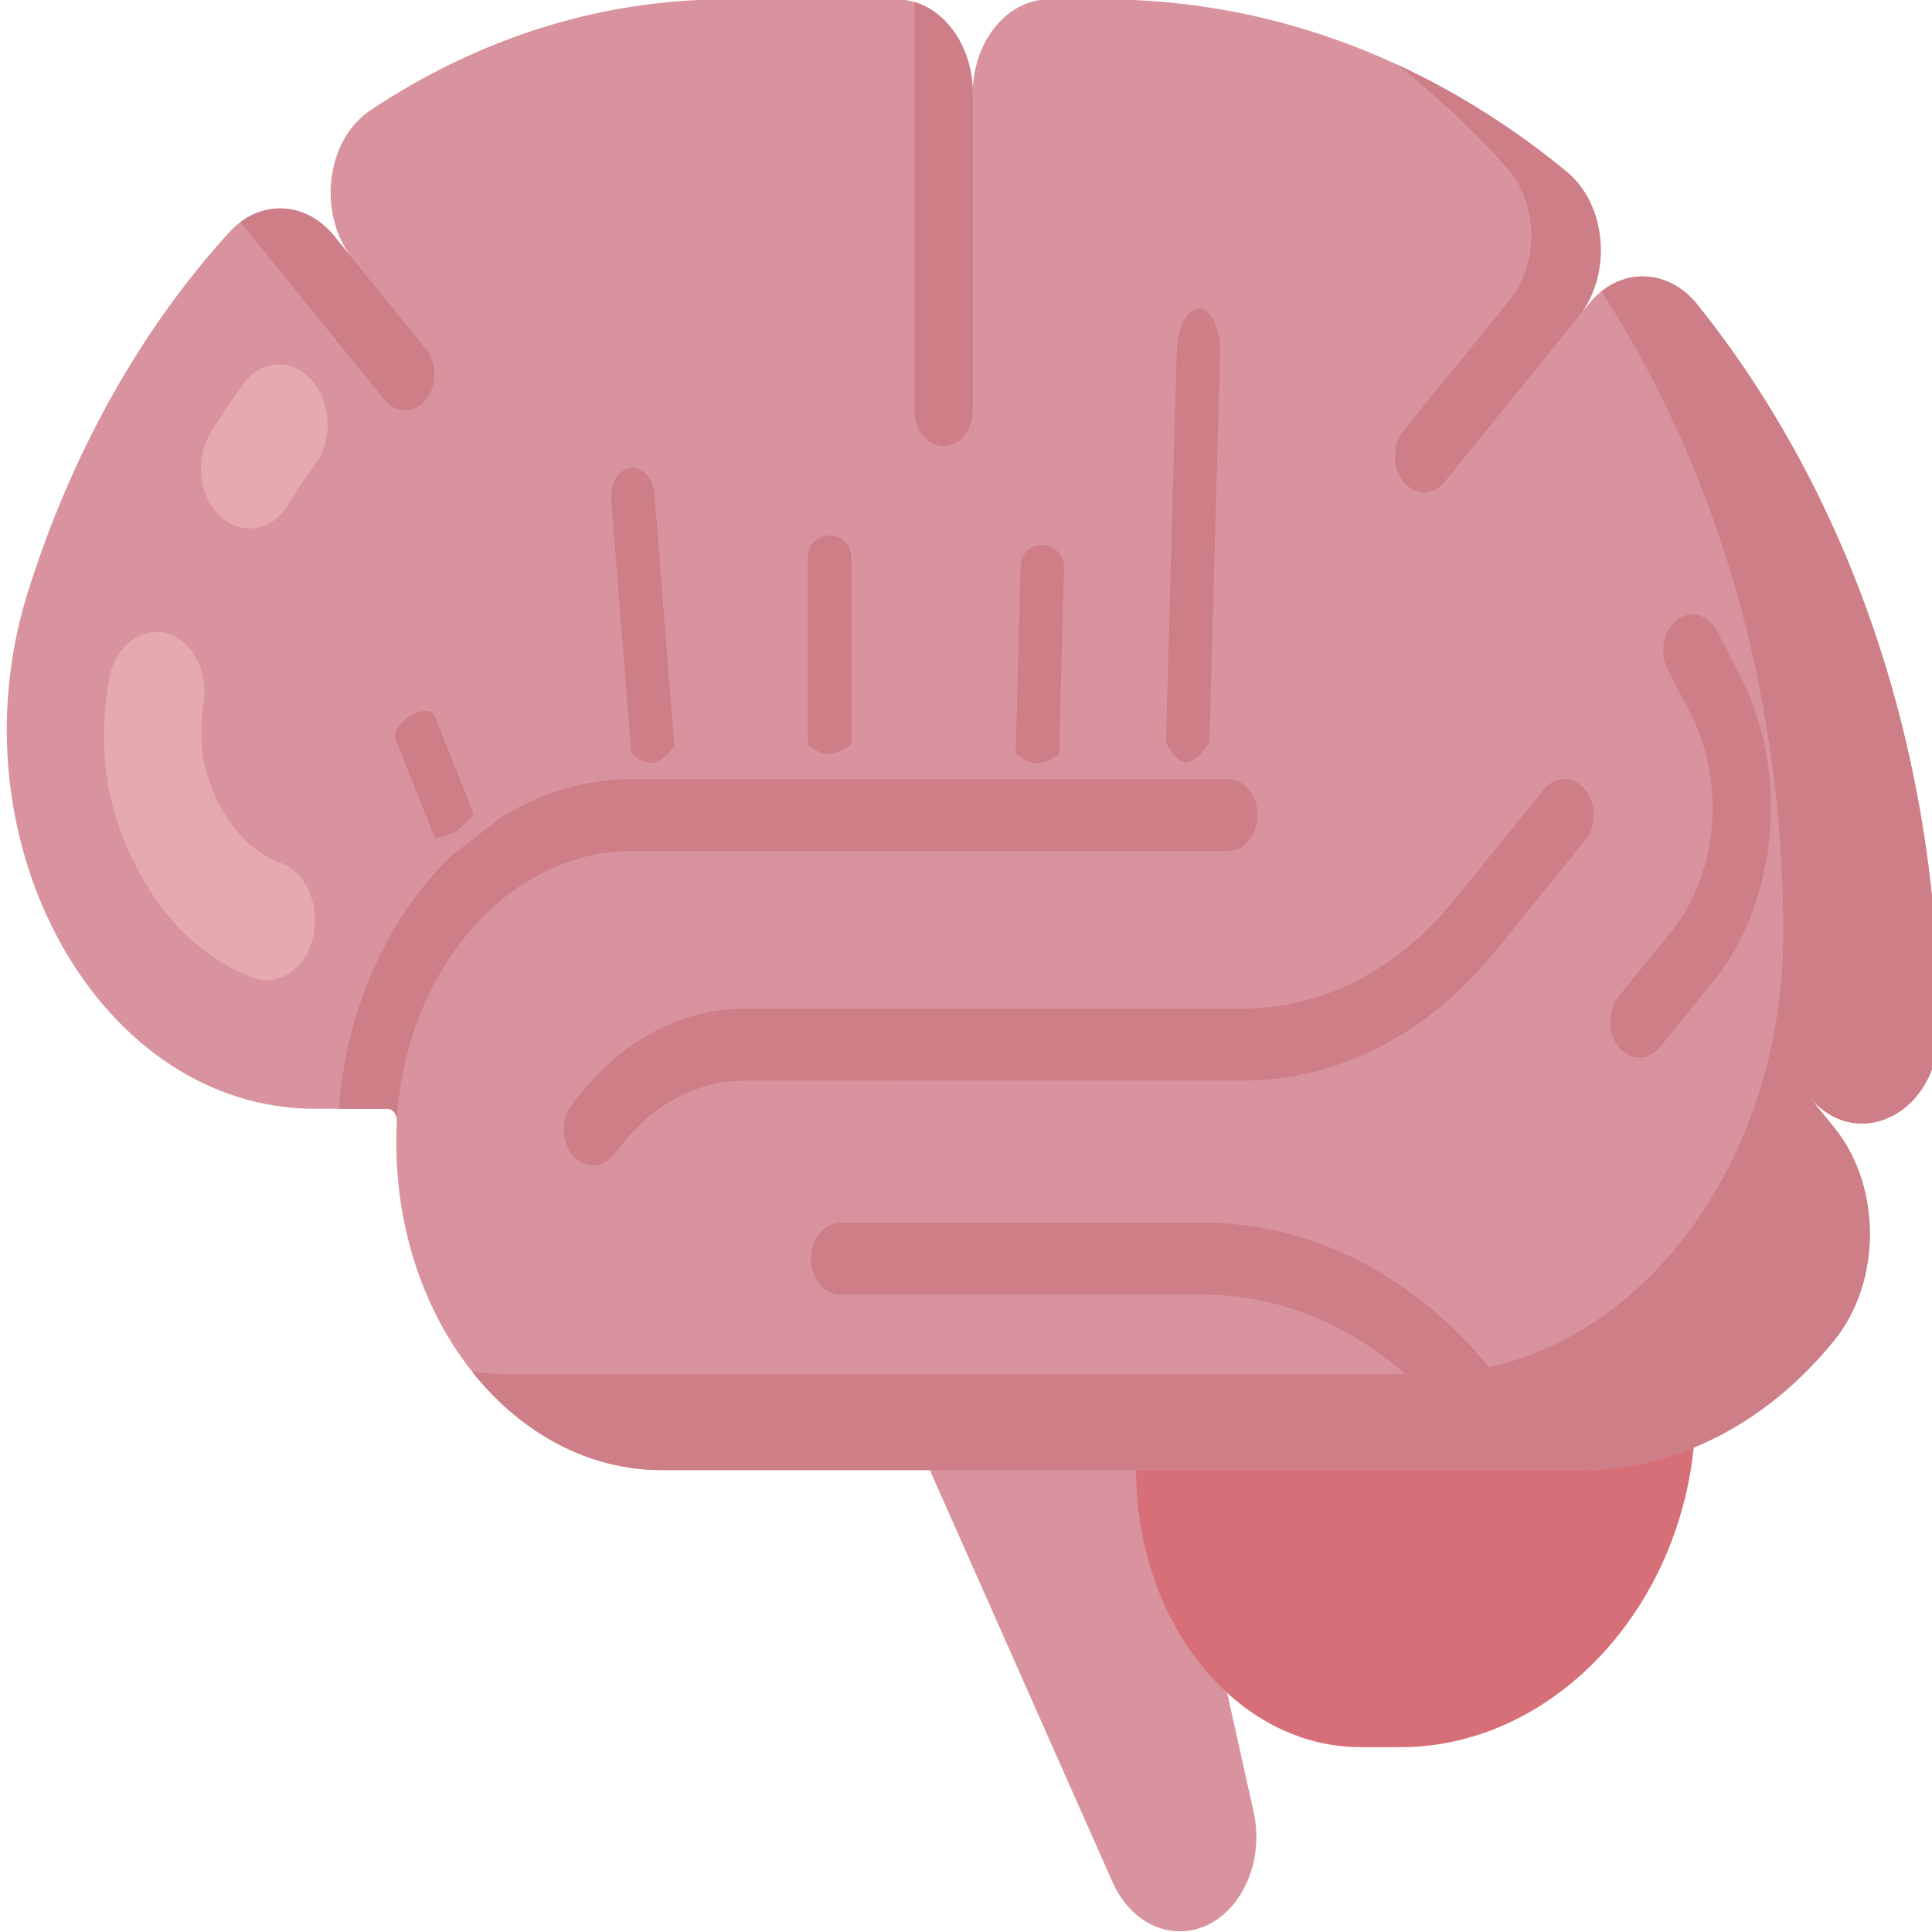<?xml version="1.0" encoding="utf-8"?>
<!-- Generator: Adobe Illustrator 25.2.0, SVG Export Plug-In . SVG Version: 6.00 Build 0)  -->
<svg version="1.1" id="Layer_1" xmlns="http://www.w3.org/2000/svg" xmlns:xlink="http://www.w3.org/1999/xlink" x="0px" y="0px"
	 viewBox="0 0 500 500" style="enable-background:new 0 0 500 500;" xml:space="preserve">
<style type="text/css">
	.st0{fill:#D8939E;}
	.st1{fill:#D76F79;}
	.st2{fill:#CD7E86;}
	.st3{fill:#E5A9AF;}
</style>
<g>
	<path class="st0" d="M317.6,438.12c-14.31-13.07-1.83-61.14-1.83-84.77l-75.14,27.09l47.3,106.67
		c3.47,7.83,10.13,12.72,17.39,12.72c13.08,0,22.57-15.33,19.12-30.88L317.6,438.12z"/>
	<path class="st1" d="M294.02,380.45c0,39.62,26.05,71.72,58.18,71.72h10.25c38.22,0,71.41-33.97,75.88-77.54
		c-9.2,3.78-25.4-37.03-35.64-37.03L294.02,380.45z"/>
	<path class="st0" d="M171.47,380.45h154.02h83.56c25.62,0,48.82-12.82,65.61-33.54c12.34-15.23,12.36-39.9,0.01-55.12l-8.21-10.12
		l1.55,1.9c12.36,15.24,33.67,4.67,33.74-16.89c0-0.17,0-0.34,0-0.51c0-73.05-23.84-139.21-62.48-187.34
		c-7.72-9.64-20.31-9.77-28.1-0.18l-2.69,3.31c8.81-10.86,7.36-28.96-3.01-37.49h0.01C371.2,16.28,330.01-0.16,285.7-0.16h-14.18
		c-10.92,0-19.77,10.9-19.77,24.37c0-13.46-8.86-24.37-19.76-24.37h-44.14c-32.89,0-64.37,10.27-92.04,28.74
		c-11.56,7.71-13.73,27.08-4.43,38.55l-4.91-6.06c-7.41-9.13-19.31-9.53-27.14-0.96c-22.9,25.12-40.95,57.19-52.38,93.96
		c-19.66,64.24,18.86,132.88,74.54,132.88h18.79c1.4,0,2.5,1.45,2.42,3.17c-0.1,1.83-0.14,3.7-0.14,5.54
		C102.56,342.56,133.42,380.55,171.47,380.45L171.47,380.45z"/>
	<path class="st2" d="M439.28,78.84c-6.73-8.38-17.12-9.56-24.82-3.44c29.45,45.52,47.07,103.21,47.07,165.96v0.28
		c-0.13,62.99-41.59,114.01-92.71,114.01H131.23c-3.08,0.01-6.1-0.23-9.09-0.71c12.52,15.8,30,25.58,49.33,25.53h237.58
		c25.62,0,48.82-12.83,65.61-33.54c12.33-15.24,12.36-39.9,0.02-55.13l-6.66-8.2c12.36,15.23,33.66,4.64,33.74-16.91
		c0-0.17,0-0.34,0-0.51C501.75,193.13,477.91,126.96,439.28,78.84z"/>
	<path class="st3" d="M62.88,99.47c-2.9,3.98-5.68,8.13-8.33,12.42c-3.8,6.13-3.33,14.77,1.09,20.21l0.14,0.16
		c5.35,6.59,14.16,5.83,18.76-1.57c2.25-3.63,4.59-7.13,7.05-10.51c4.35-5.99,4.3-15.06-0.19-20.9l-0.13-0.17
		C76.24,92.58,67.76,92.74,62.88,99.47z"/>
	<path class="st3" d="M57.34,209.32c-4.55-8.12-6.29-17.28-4.7-27.21c0.83-5.09-0.4-10.36-3.38-14.05
		c-7.01-8.64-18.94-4.24-21.03,7.71c-3,17.13-1.28,33.85,8.44,51.17c7.16,12.77,17.22,21.77,28.77,26.09
		c8,2.99,16.06-4.43,16.06-14.74v-0.24c0-6.7-3.48-12.73-8.68-14.65C66.59,221.12,61.26,216.3,57.34,209.32z"/>
	<g>
		<path class="st2" d="M317.88,201.62H299h-15.08H208.3h-15.08h-29.5c-12.15,0-23.64,3.51-33.85,9.76l-13.09,10.17
			c-16.12,15.55-27.07,38.9-29.06,65.4h12.56c1.26,0,2.27,1.16,2.41,2.64c2.52-38.78,28.93-69.38,61.03-69.38h154.17
			c4.16,0,7.55-4.17,7.55-9.31C325.43,205.77,322.06,201.62,317.88,201.62z"/>
		<path class="st2" d="M321.53,279.64c24.67,0,47.89-11.85,65.34-33.37l23.36-28.79c2.95-3.63,2.95-9.51,0-13.15
			c-2.95-3.63-7.72-3.65-10.67,0l-23.36,28.79c-14.6,17.99-34.02,27.92-54.67,27.92H192.82c-15.92,0-30.9,7.63-42.16,21.53
			l-2.56,3.15c-2.95,3.64-2.95,9.52,0,13.17c1.47,1.81,3.41,2.73,5.33,2.73c1.94,0,3.86-0.92,5.34-2.73l2.56-3.16
			c8.41-10.38,19.6-16.08,31.49-16.08L321.53,279.64L321.53,279.64z"/>
		<path class="st2" d="M385.98,354.59c-19.97-24.59-46.49-38.15-74.71-38.15h-93.86c-4.16,0-7.54,4.16-7.54,9.3
			c0,5.14,3.38,9.3,7.54,9.3h93.85c24.19,0,46.93,11.61,64.05,32.7l10.3,12.71h21.35L385.98,354.59z"/>
		<path class="st2" d="M418.94,257.81c-2.95,3.64-2.95,9.51,0,13.16c1.47,1.81,3.41,2.72,5.35,2.72c1.92,0,3.85-0.9,5.33-2.72
			l13.59-16.76c17.06-21.03,20.01-54.5,7.01-79.54l-5.89-11.35c-2.23-4.33-6.91-5.59-10.41-2.82c-3.52,2.78-4.54,8.52-2.29,12.86
			l5.88,11.35c9.21,17.75,7.12,41.46-4.96,56.37L418.94,257.81z"/>
		<path class="st2" d="M86.47,61.07c-6.55-8.07-16.61-9.33-24.25-3.59l37.31,46c1.48,1.82,3.4,2.72,5.33,2.72
			c1.94,0,3.87-0.9,5.34-2.72c2.95-3.65,2.95-9.53,0-13.17L86.47,61.07z"/>
		<path class="st2" d="M244.21,115.45c4.17,0,7.55-4.18,7.55-9.32V24.2c0-11.48-6.42-21.09-15.09-23.69v105.63
			C236.67,111.27,240.05,115.45,244.21,115.45z"/>
		<path class="st2" d="M163.18,121.09c-3.09,0.37-5.33,3.99-5,8.13l5.2,65.65c0,0,3.32,3.3,6.08,2.46c2.75-0.84,5.07-4.15,5.07-4.15
			l-5.17-65.31C169.03,123.74,166.27,120.69,163.18,121.09z"/>
		<path class="st2" d="M310.44,79.89c-3.1-0.15-5.75,4.88-5.92,11.24l-2.76,101.03c0,0,2.89,5.78,5.72,5.13
			c2.82-0.65,5.51-5.16,5.51-5.16l2.75-100.53C315.92,85.24,313.55,80.01,310.44,79.89z"/>
		<path class="st2" d="M269.9,141.07c-3.1-0.15-5.68,2.23-5.76,5.28l-1.28,48.59c0,0,2.97,2.85,5.79,2.59
			c2.8-0.26,5.43-2.37,5.43-2.37l1.3-48.33C275.45,143.75,273,141.18,269.9,141.07z"/>
		<path class="st2" d="M214.66,138.6c-3.1,0-5.61,2.47-5.61,5.52l0.03,48.62c0,0,3.04,2.72,5.85,2.35c2.8-0.37,5.36-2.6,5.36-2.6
			l-0.02-48.38C220.27,141.07,217.76,138.6,214.66,138.6z"/>
		<path class="st2" d="M106.24,185.29c-2.78,1.69-4.53,4.36-3.89,5.96l10.2,25.62c0,0,3.31-0.22,5.75-1.94
			c2.44-1.71,4.28-4.29,4.28-4.29l-10.15-25.48C111.79,183.54,109.02,183.6,106.24,185.29z"/>
		<path class="st2" d="M411.42,52.09c-1.45-2.94-3.44-5.56-5.94-7.62h0.01c-13.63-11.21-28.36-20.56-43.92-27.75
			c10.03,7.9,19.51,16.79,28.32,26.55c8.19,9.09,8.64,24.72,0.84,34.34l-27.51,33.9c-2.96,3.64-2.96,9.52,0,13.15
			c1.48,1.82,3.4,2.73,5.34,2.73c1.92,0,3.86-0.91,5.33-2.73l34.61-42.68C415.16,73.75,415.98,61.33,411.42,52.09L411.42,52.09z"/>
	</g>
</g>
</svg>
